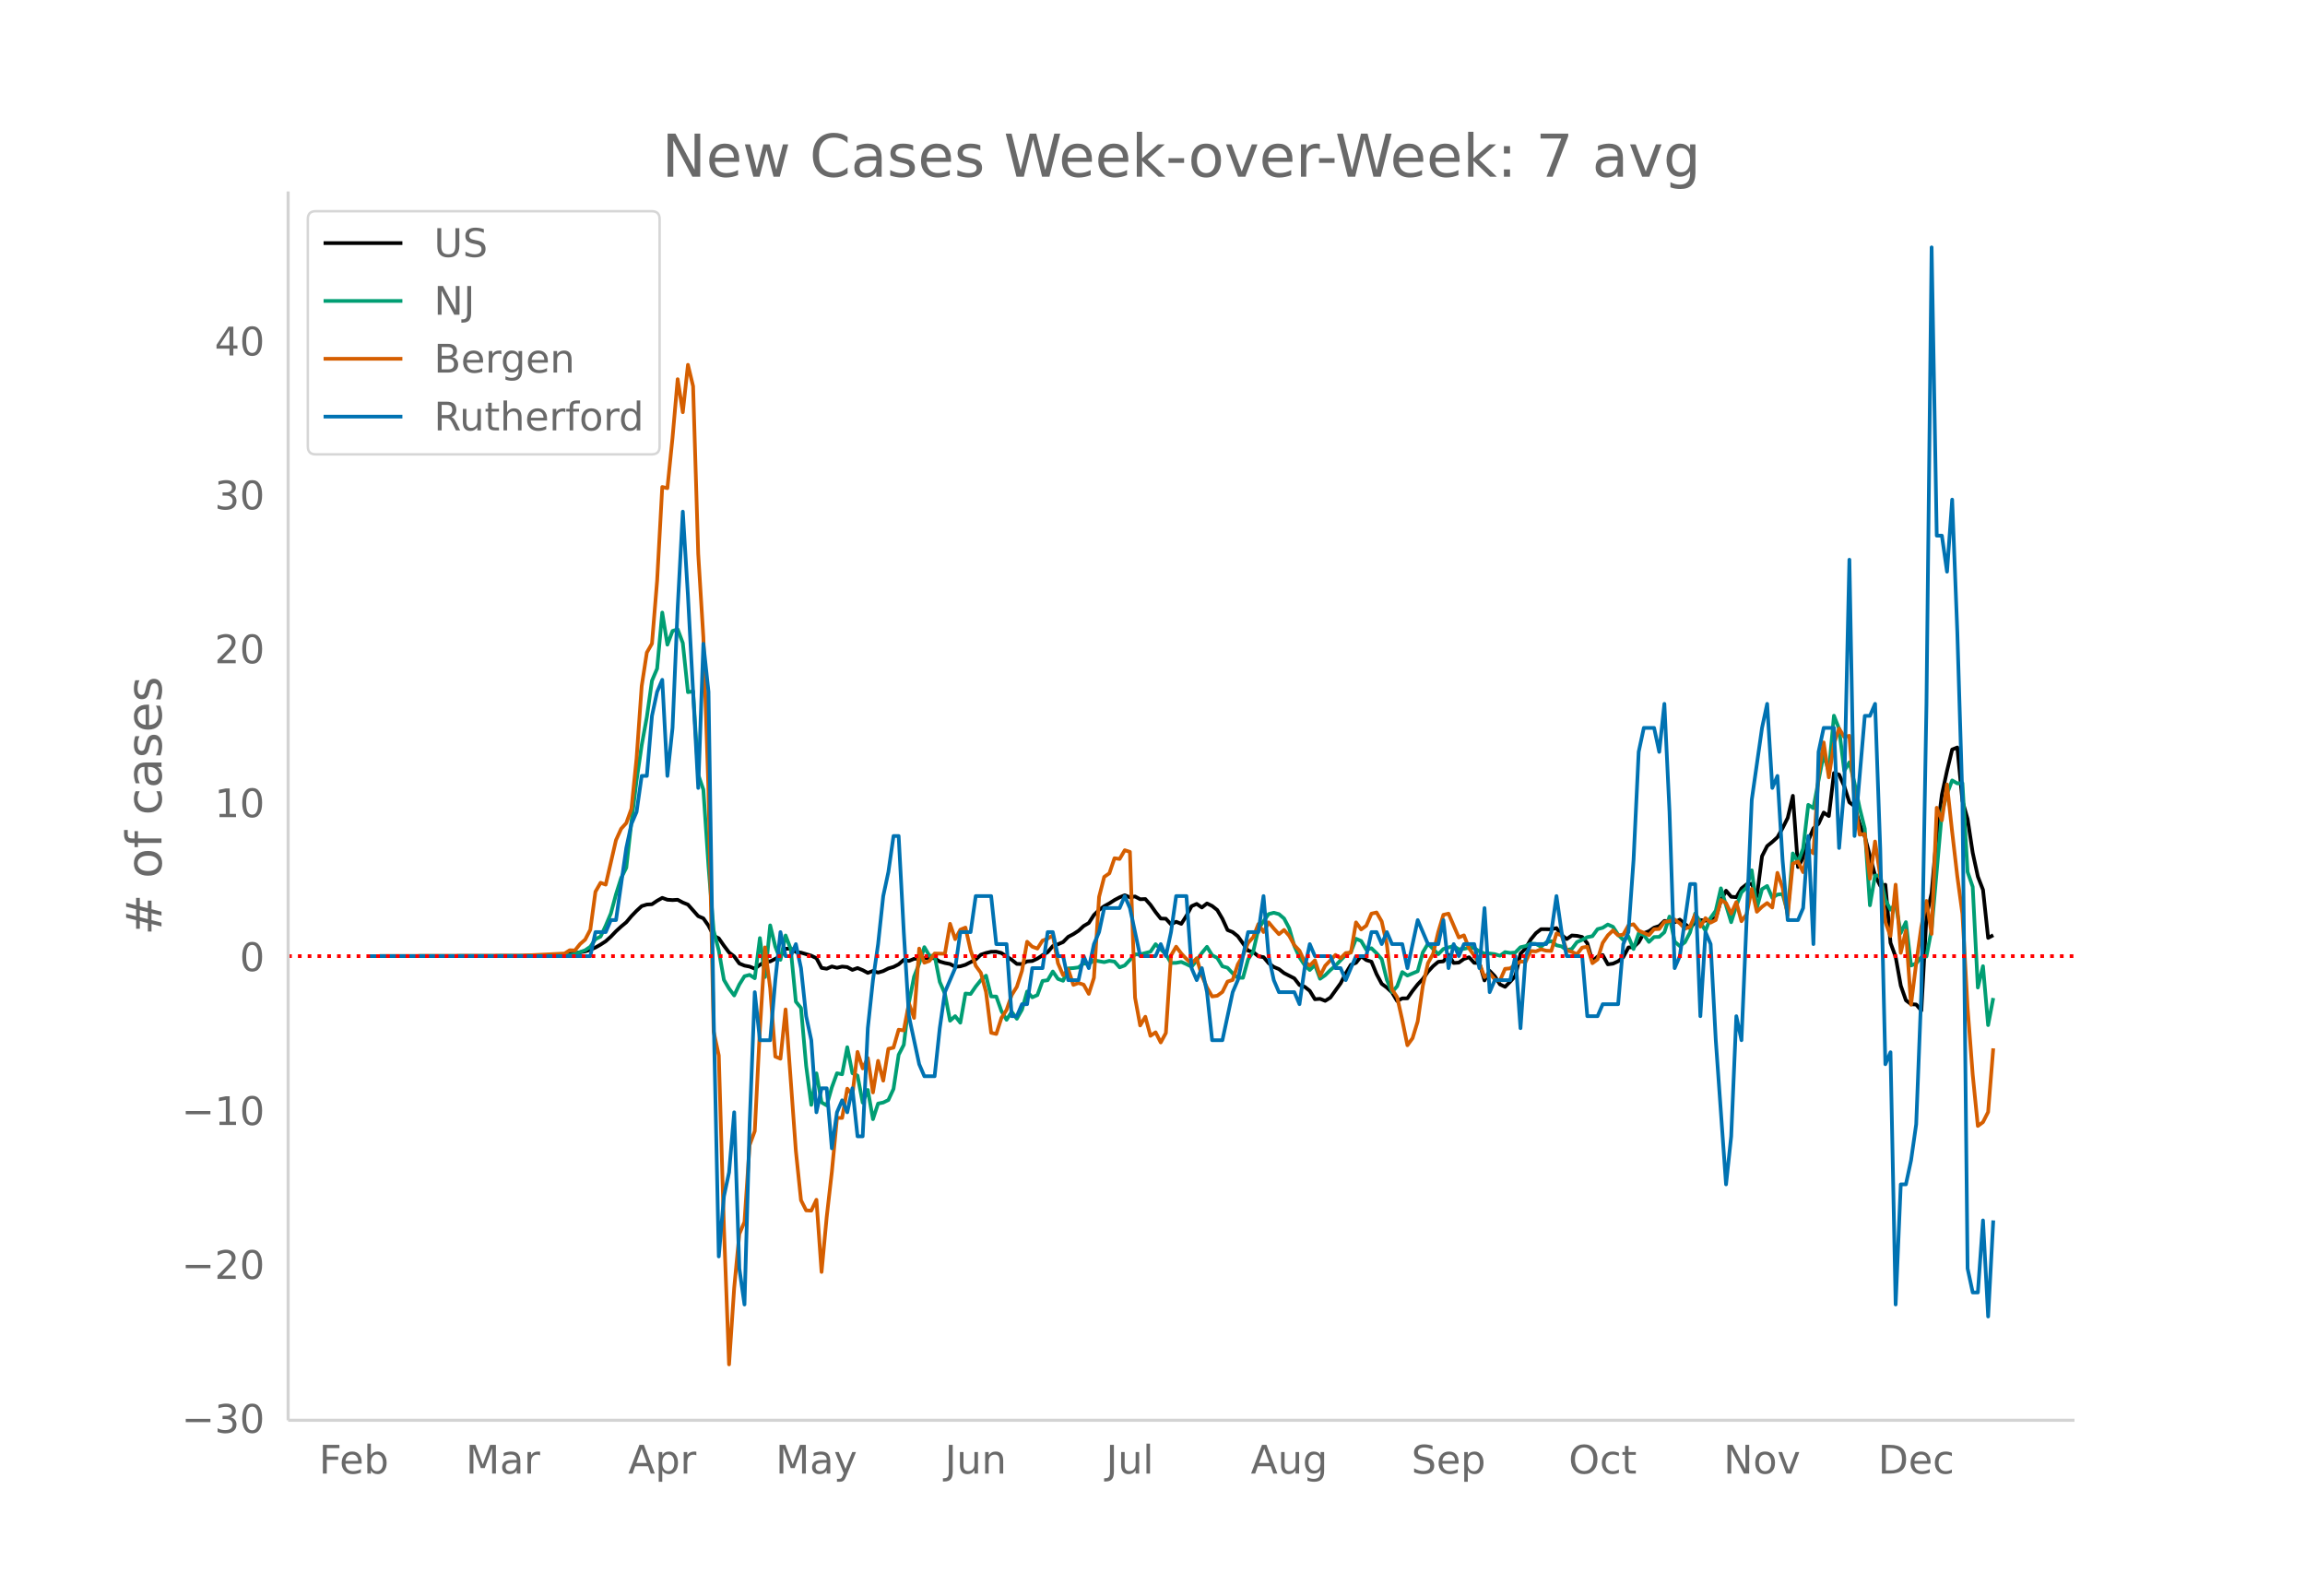 <svg height="864" viewBox="0 0 936 648" width="1248" xmlns="http://www.w3.org/2000/svg" xmlns:xlink="http://www.w3.org/1999/xlink"><defs><style>*{stroke-linecap:butt;stroke-linejoin:round}</style></defs><g id="figure_1"><path d="M0 648h936V0H0z" fill="#fff" id="patch_1"/><g id="axes_1"><path d="M117 576.72h725.4V77.76H117z" fill="none" id="patch_2"/><path clip-path="url(#p1f03693aea)" d="M149.973 388.249l62.606-.1 12.521-.307 6.261-.534 2.087-.234 4.174-.746 2.087-.68 2.087-.888 2.086-1.195 2.087-1.349 2.087-1.88 2.087-2.182 2.087-1.92 2.087-1.73 2.087-2.488 2.087-2.155 2.086-1.915 2.087-.642 2.087-.12 2.087-1.416 2.087-1.17 2.087.75 2.087.143 2.087-.124 2.086 1.118 2.087.835 4.174 4.7 2.087.888 2.087 2.975 2.087 4.102 2.087 1.04 2.087 2.988 2.086 2.758 2.087 1.595 2.087 2.873 2.087.86 2.087.405 2.087.84 2.087-1.56 2.087-1.294 2.086-.092 4.174-2.096 2.087-3.02 2.087-.137 2.087 1.42 2.087.265 4.174 1.246 2.086 1.024 2.087 3.929 2.087.352 2.087-.929 2.087.55 2.087-.497 2.087.203 2.087 1.134 2.086-.751 2.087.852 2.087 1.117 2.087-.791 2.087.661 2.087-.606 2.087-1.063 2.087-.615 2.087-1.064 2.086-1.836 2.087.47 2.087-.857 6.26-.382 2.088.151 2.087 1.322 2.086.606 2.087.402 2.087 1.119 2.087-.18 2.087-.624 4.174-2.168 2.087-1.926 2.087-.706 2.086-.491 2.087-.017 2.087.53 4.174 2.74 2.087 1.681 2.087.047 2.087-1.078 2.086-.15 2.087-.97 2.087-1.385 2.087-1.24 2.087-2.48 2.087-.71 2.087-.906 2.087-2.13 2.086-1.094 2.087-1.36 2.087-1.932 2.087-1.224 2.087-3.244 2.087-2.06 2.087-1.512 2.087-1.151 2.087-1.352 2.086-1.106 2.087-.851 2.087.846 2.087-.336 2.087 1.119 2.087-.087 2.087 2.353 2.087 2.956 2.086 2.62 2.087.07 2.087 2.28 2.087-1.042 2.087.837 2.087-3.257 2.087-3.913 2.087-.924 2.087 1.461 2.086-1.643 2.087 1.018 2.087 1.655 2.087 3.553 2.087 4.564 2.087.853 2.087 1.664 4.173 5.842 2.087.583 2.087 1.723 2.087.342 2.087 2.452 2.087 1.537 2.087.87 2.087 1.621 4.173 2.144 2.087 2.711 2.087.688 2.087 1.652 2.087 3.423 2.087-.172 2.087.825 2.087-1.306 4.173-5.793 2.087-4.055 2.087-3.488 2.087-.803 2.087-2.69 2.087 1.574 2.087.657 2.086 5.046 2.087 3.929 2.087 1.555 2.087 1.946 2.087 3.487 2.087-1.065 2.087-.024 2.087-3.002 2.087-2.654 2.086-2.2 2.087-2.945 2.087-2.266 2.087-1.746 2.087-.197 2.087-2.648 2.087 3.306 2.087-.14 2.086-1.486 2.087-.692 2.087 2.265 2.087.041 2.087 7.105 2.087-3.908L607 396.4l2.087 3.324 2.087.995 2.086-2.11 2.087-2.33 2.087-9.003 2.087-2.171 2.087-3.62 2.087-2.555 2.087-1.61 4.173.021 2.087-.468 2.087 2.837 2.087 1.614 2.087-1.46 2.087.146 2.087.466 2.087 2.54 2.087 7.356 2.086-1.963 2.087-.6 2.087 3.773 2.087-.28 2.087-.958 2.087-1.678 2.087-3.935 2.087-.14 2.086-1.999 2.087-3.664 2.087-.805 2.087-1.438 2.087-.679 2.087-2.053 2.087.162 2.087.387 2.087-1.071 4.173 3.49 2.087-2.604 2.087-.722 2.087.247 2.087-.392 2.087-.708 2.087-7.082 2.086-3.973 2.087 2.458 2.087.17 2.087-3.556 2.087-1.66 2.087-.23 2.087 5.079 2.087-16.277 2.086-4.117 2.087-1.697 2.087-1.89 2.087-3.7 2.087-4.165 2.087-8.953 2.087 28.918 2.087-3.766 2.087-6.895 2.086-5.056 2.087-1.847 2.087-4.553 2.087 1.414 2.087-17.46 2.087.646 2.087 4.702 2.087 6.55 2.086 1.53 2.087 7.24 2.087 5.16 4.174 15.759 2.087 4.179 2.087-.41 2.087 23.595 2.087 5.69 2.086 11.693 2.087 5.95 2.087 1.574 2.087.139 2.087 2.46 2.087-38.4 2.087-9.33 2.087-23.783 2.086-16.142 2.087-9.729 2.087-8.628 2.087-.834 2.087 21.704 2.087 7.317 2.087 13.785 2.087 9.629 2.087 5.38 2.086 19.504 2.087-1.091h0" fill="none" stroke="#000" stroke-linecap="round" stroke-width="1.5" id="line2d_1"/><path clip-path="url(#p1f03693aea)" d="M149.973 388.249l70.954-.11 6.26-.172 2.087-.2 2.087.06 2.087-.443 4.174-1.518 2.087-1.427 2.087-3.056 2.086-1.086 2.087-4.423 2.087-4.955 2.087-7.79 2.087-6.605 2.087-4.182 2.087-18.597 2.087-16.817 2.086-14.324 2.087-11.42 2.087-14.777 2.087-4.895 2.087-22.768 2.087 13.047 2.087-5.579 2.087-.683 2.086 5.589 2.087 19.954 2.087-.372 2.087 33.876 2.087 6.091 2.087 31.162 2.087 26.096 2.087 8.052 2.087 11.922 2.086 3.538 2.087 2.785 2.087-4.443 2.087-3.348 2.087-.563 2.087 1.368 2.087-16.305 2.087 15.812 2.086-20.98 2.087 8.646 2.087 5.348 2.087-9.892 2.087 5.509 2.087 21.371 2.087 2.553 2.087 23.543 2.087 15.812 2.086-12.807 2.087 11.802 2.087 1.226 2.087-7.338 2.087-5.72 2.087.412 2.087-10.987 2.087 10.555 2.086.965 2.087 10.977 2.087-5.157 2.087 11.882 2.087-6.343 2.087-.422 2.087-1.015 2.087-4.514 2.087-13.852 2.086-4.061 2.087-17.109 2.087-10.545 2.087-5.327 2.087-6.675 2.087 3.538 2.087-.07 2.087 10.645 2.086 4.805 2.087 10.967 2.087-1.86 2.087 2.654 2.087-11.841 2.087.18 2.087-3.035 2.087-2.583 2.087-1.82 2.086 8.434 2.087.05 2.087 5.89 2.087 3.55 2.087-3.268 2.087 2.845 2.087-3.7 2.087-7.368 2.086 2.363 2.087-.915 2.087-5.74 2.087-.291 2.087-3.539 2.087 3.016 2.087.744 2.087-5.016 2.086-.13 2.087-.272 2.087-1.629 2.087.282 2.087-1.548 4.174.764 2.087-.543 2.087.311 2.086 2.353 2.087-.805 4.174-4.483 2.087.01 4.174-1.106 2.087-3.035 4.173 4.09 2.087 3.53 2.087-.041 2.087-.382 2.087.905 2.087 1.045 2.087-2.553 2.087-3.036 2.086-2.503 2.087 3.418 2.087 1.086 2.087 3.417 2.087.593 2.087 2.272 2.087 1.77 2.087.03 2.086-7.5 2.087-3.196 2.087-9.107 2.087-3.147 2.087-2.915 2.087-.563 2.087.573 2.087 1.77 2.087 3.96 2.086 7.238 2.087 4.563 2.087 3.187 2.087 1.97 2.087-2.09 2.087 5.649 2.087-1.438 2.087-2.08 2.086-1.8 4.174-4.373 2.087-1.126 2.087-5.428 2.087.895 2.087 3.558 2.087-.603 2.086 2.02 2.087 2.413 2.087 8.424 2.087 4.926 2.087-2.322 2.087-5.79 2.087 1.417 4.174-1.75 2.086-7.67 2.087-3.497 4.174 4.252 2.087-2.121 4.174-1.217 2.087 1.368 2.086-.232 2.087-.462 2.087.13 2.087 1.418 2.087.814 2.087.02 2.087.252 2.087.663 2.087-1.488 2.086.342 2.087-.19 2.087-2.132 2.087-.472 2.087-.996 2.087.121 2.087 1.126 2.087-1.709 2.086-.563 2.087 1.699 2.087.452 2.087 1.508 2.087-.482 2.087-2.785 2.087-.895 2.087-1.095 2.087-.402 2.086-2.855 2.087-.553 2.087-1.317 2.087.925 2.087 3.186 2.087 2.162 2.087-1.438 2.087 5.107 2.086-6.373 2.087.673 2.087 2.815 2.087-1.98 2.087-.06 2.087-1.87 2.087-6.374 2.087 10.163 2.087 1.81 2.086-1.538 2.087-4.011 2.087-7.69 4.174 7.006 2.087-5.207 2.087-2.915 2.087-9.097 4.173 13.761 2.087-6.624 2.087-5.469 2.087-1.98 2.087-6.996 2.087 15.29 2.087-7.64 2.086-1.287 2.087 4.805 2.087-1.307 2.087-.241 2.087 7.499 2.087-23.975 2.087 3.458 2.087-5.408 2.087-17.773 2.086 1.337 2.087-11.228 2.087-10.565 2.087 6.916 2.087-22.668 2.087 5.318 2.087 17.089 2.087-3.468 2.086 8.423 2.087 10.123 2.087 8.394 2.087 31.111 2.087-12.072h2.087l2.087 9.84 2.087 4.022 2.087-2.413 2.086 11.892 2.087-4.433 2.087 17.622 2.087-.825 2.087-2.563 2.087-.291 2.087-11.048 4.173-47.336 2.087-7.68 2.087-5.418 2.087 1.196 2.087-.07 2.087 35.997 2.087 6.092 2.087 40.882 2.087-8.665 2.086 23.924 2.087-11.007h0" fill="none" stroke="#009e73" stroke-linecap="round" stroke-width="1.5" id="line2d_2"/><path clip-path="url(#p1f03693aea)" d="M149.973 388.249l60.52-.096 18.781-.958 2.087-1.34 2.087.095 2.087-2.586 2.087-1.82 2.087-4.022 2.087-15.42 2.086-3.64 2.087.766 4.174-18.102 2.087-4.597 2.087-2.299 2.087-5.842 2.087-20.4 2.086-29.405 2.087-13.6 2.087-3.64 2.087-25.476 2.087-38.12 2.087.479 2.087-20.497 2.087-23.752 2.086 13.408 2.087-19.25 2.087 8.715 2.087 68.098 2.087 33.905 2.087 62.256 2.087 97.789 2.087 9.673 2.087 69.822 2.086 55.647 2.087-31.128 2.087-21.837 2.087-4.885 2.087-31.223 2.087-5.651 2.087-41.28 2.087-33.33 2.086 16.569 2.087 27.775 2.087.862 2.087-20.017 4.174 57.466 2.087 20.018 2.087 4.118 2.087.096 2.086-4.406 2.087 29.308 2.087-22.316 2.087-18.294 2.087-21.933h2.087l2.087-11.876 2.087 2.49 2.086-17.431 2.087 6.704 2.087-4.214 2.087 13.983 2.087-12.834 2.087 8.045 2.087-12.93 2.087-.478 2.087-7.28 2.086.288 2.087-11.015 2.087 5.939 2.087-28.16 2.087 5.748 2.087-.767 2.087-2.969 4.173.096 2.087-12.164 2.087 6.226 2.087-3.831 2.087-.862 2.087 9.194 2.087 6.322 2.087 2.873 2.087 7.758 2.086 16.57 2.087.478 2.087-6.512 2.087-3.257 2.087-6.034 2.087-3.352 2.087-6.513 2.087-11.78 2.086 2.01 2.087.767 2.087-3.257 2.087-.766 2.087-1.34 2.087 11.301 2.087 4.885 2.087-2.395 2.086 6.322 2.087-.767 2.087.67 2.087 3.736 2.087-6.513 2.087-32.851 2.087-8.141 2.087-1.437 2.087-6.13 2.086.287 2.087-3.543 2.087.67 2.087 59.19 2.087 11.302 2.087-3.543 2.087 7.758 2.087-1.437 2.086 4.118 2.087-3.83 2.087-31.512 2.087-3.543 2.087 2.777 2.087 2.203 2.087 1.82 2.087-2.107 2.087 7.087 2.086 4.79 2.087 3.639 2.087-.288 2.087-1.532 2.087-4.214 2.087-.67 2.087-6.322 2.087-3.64 2.086-5.076 2.087-2.298 2.087-5.364 2.087 3.256 2.087-3.926 2.087 2.49 2.087 2.298 2.087-1.723 2.087 2.394 2.086 3.831 2.087 2.203 2.087 4.501 2.087 1.533 2.087-2.107 2.087 6.321 2.087-4.118 4.173-4.406 2.087 1.34 2.087-2.106 2.087-.192 2.087-12.26 2.087 2.874 2.087-1.532 2.087-4.885 2.086-.479 2.087 3.64 2.087 9.386 2.087 18.197 2.087 3.161 2.087 9.29 2.087 10.249 2.087-2.874 2.087-6.8 2.086-14.462 2.087-9.195 2.087-3.831 2.087-8.812 2.087-6.991 2.087-.48 4.174 9.674 2.086-.862 2.087 5.268 4.174 6.034 2.087 5.651 2.087-1.532 2.087 2.49 2.087.479 2.087-4.79 2.086-.19 2.087-1.533 2.087-1.245 2.087.095 2.087-4.405 2.087.191 2.087-.862 2.087.575 2.086.096 2.087-7.088 2.087.766 2.087 6.13 2.087.575 2.087.958 2.087-2.682 2.087-.383 2.087 6.704 2.086-1.532 2.087-6.705 2.087-3.065 2.087-2.01 2.087 2.01 2.087-.287 2.087-3.735 2.087-.48 2.086 2.587 4.174 1.82 2.087-2.395 2.087-.096 2.087-2.873 2.087-.287 2.087-.67 2.087 1.532 2.086 2.203 2.087-.862 2.087-4.885 2.087 4.885 2.087-3.448 2.087 1.82 2.087-1.054 2.087-8.141 2.086 1.245 2.087 4.31 2.087-4.693 2.087 7.758 2.087-2.778 2.087-10.344 2.087 9.29 2.087-2.01 2.086-1.533 2.087 1.82 2.087-14.08 2.087 6.034 2.087 11.206 2.087-20.975 2.087-.862 2.087 4.31 2.087-9.386 2.086 1.724 2.087-32.086 2.087-12.93 2.087 14.175 2.087-13.6 2.087-6.226 2.087 3.448 2.087-.479 2.086 25.765 2.087 14.366 2.087-.287 2.087 18.198 2.087-15.133 2.087 13.888 2.087 18.772 2.087 5.747 2.087-20.88 2.086 27.68 2.087-9.003 2.087 30.074 2.087-16.761 2.087-14.846 2.087-10.535 2.087 13.409 2.087-51.241 2.086 5.076 2.087-14.558 2.087 19.251 2.087 18.006 2.087 15.325 2.087 37.928 2.087 27.296 2.087 20.88 2.087-1.533 2.086-4.118 2.087-25.86h0" fill="none" stroke="#d55e00" stroke-linecap="round" stroke-width="1.5" id="line2d_3"/><path clip-path="url(#p1f03693aea)" d="M149.973 388.249h89.736l2.087-9.756h4.173l2.087-4.879h2.087l4.174-29.268 2.087-9.756 2.087-4.879 2.086-14.634h2.087l2.087-24.39 2.087-9.757 2.087-4.878 2.087 39.025 2.087-19.512 2.087-48.782 2.086-39.024 2.087 34.146 4.174 78.05 2.087-58.537 2.087 19.512 2.087 131.71 2.087 97.562 2.087-24.39 2.086-9.757 2.087-24.39 2.087 63.415 2.087 14.634 2.087-73.172 2.087-53.659 2.087 19.513h4.173l2.087-24.39 2.087-19.513 2.087 9.756h2.087l2.087-4.878 2.087 9.756 2.087 19.512 2.087 9.757 2.086 29.268 2.087-9.756h2.087l2.087 24.39 2.087-14.634 2.087-4.878 2.087 4.878 2.087-9.756 2.086 19.513h2.087l2.087-43.903 2.087-19.513 2.087-14.634 2.087-19.513 2.087-9.756 2.087-14.634h2.087l2.086 39.025 2.087 34.146 4.174 19.513 2.087 4.878h4.174l2.087-19.512 2.086-14.635 4.174-9.756 2.087-14.634h4.174l2.087-14.635h6.26l2.087 19.513h4.174l2.087 29.268h2.087l2.087-4.878h2.087l2.086-14.634h4.174l2.087-14.634h2.087l2.087 9.756h2.087l2.087 9.756h4.173l2.087-9.756 2.087 4.878 2.087-9.756 2.087-4.878 2.087-9.757h6.26l2.087-4.878 2.087 4.878 4.174 19.513h6.26l2.087-4.878 2.087 4.878 2.087-9.756 2.087-14.635h4.174l2.087 29.269 2.087 4.878 2.087-4.878 2.086 9.756 2.087 19.513h4.174l4.174-19.513 2.087-4.878 4.173-19.512h4.174l2.087-14.635 2.087 24.39 2.087 9.757 2.087 4.878h6.26l2.087 4.878 2.087-14.634 2.087-9.756 2.087 4.878h6.26l2.087 4.878h2.087l2.087 4.878 4.174-9.756h4.174l2.087-9.756H559l2.087 4.878 2.087-4.878 2.087 4.878h4.174l2.087 9.756 4.174-19.513 4.173 9.757h4.174l2.087-9.757 2.087 19.513 2.087-9.756 2.087 4.878 2.086-4.878h4.174l2.087 9.756 2.087-24.39 2.087 34.146 2.087-4.878h6.26l2.087-9.756 2.087 29.269 2.087-29.27 2.087-4.877h6.26l2.087-4.878 2.087-14.635 2.087 14.635 2.087 9.756h6.26l2.088 24.39h4.173l2.087-4.878h6.26l2.088-24.39 2.087-4.878 2.087-29.27 2.086-43.902 2.087-9.756h4.174l2.087 9.756 2.087-19.513 2.087 43.903 2.087 63.416 2.087-4.878 4.173-29.269h2.087l2.087 53.66 2.087-34.147 2.087 4.878 2.087 39.025 4.173 58.537 2.087-19.512 2.087-48.782 2.087 9.757 4.174-97.563 4.174-29.268 2.086-9.757 2.087 34.147 2.087-4.878 2.087 34.147 2.087 24.39h4.174l2.087-4.878 2.087-29.268 2.086 43.903 2.087-78.05 2.087-9.756h4.174l2.087 48.78 2.087-24.39 2.087-92.684 2.086 112.197 4.174-48.781h2.087l2.087-4.879 2.087 58.538 2.087 87.806 2.087-4.878 2.087 102.44 2.086-48.781h2.087l2.087-9.756 2.087-14.635 2.087-53.659 2.087-117.075 2.087-185.368 2.087 117.075h2.086l2.087 14.634 2.087-29.269 2.087 53.66 2.087 68.293 2.087 190.247 2.087 9.756h2.087l2.087-29.269 2.086 39.025 2.087-39.025h0" fill="none" stroke="#0072b2" stroke-linecap="round" stroke-width="1.5" id="line2d_4"/><path clip-path="url(#p1f03693aea)" d="M117 388.249h725.4" fill="none" stroke="red" stroke-dasharray="1.5,2.475" stroke-width="1.5" id="line2d_5"/><path d="M117 576.72V77.76" fill="none" stroke="#d3d3d3" stroke-linecap="square" stroke-width="1.25" id="patch_3"/><path d="M117 576.72h725.4" fill="none" stroke="#d3d3d3" stroke-linecap="square" stroke-width="1.25" id="patch_4"/><g id="matplotlib.axis_1"><g id="xtick_1"><g transform="matrix(.16 0 0 -.16 129.55 598.378)" fill="#696969" id="text_1"><defs><path d="M9.813 72.906h41.89v-8.312H19.672V43.109h28.906v-8.297H19.672V0h-9.86z" id="DejaVuSans-70"/><path d="M56.203 29.594v-4.39H14.891q.593-9.282 5.593-14.142 5-4.859 13.938-4.859 5.172 0 10.031 1.266 4.86 1.265 9.656 3.812v-8.5Q49.266.734 44.187-.344 39.11-1.422 33.892-1.422q-13.094 0-20.735 7.61-7.64 7.625-7.64 20.625 0 13.421 7.25 21.296Q20.016 56 32.328 56q11.031 0 17.453-7.11 6.422-7.093 6.422-19.296zm-8.984 2.64q-.094 7.36-4.125 11.75-4.032 4.407-10.672 4.407-7.516 0-12.031-4.25-4.516-4.25-5.203-11.97z" id="DejaVuSans-101"/><path d="M48.688 27.297q0 9.906-4.079 15.547-4.078 5.64-11.203 5.64-7.14 0-11.218-5.64-4.079-5.64-4.079-15.547 0-9.906 4.078-15.547 4.079-5.64 11.22-5.64 7.124 0 11.202 5.64t4.078 15.547zM18.108 46.39q2.844 4.875 7.157 7.234Q29.594 56 35.594 56q9.968 0 16.187-7.906 6.235-7.907 6.235-20.797T51.78 6.484q-6.218-7.906-16.187-7.906-6 0-10.328 2.375-4.313 2.375-7.157 7.25V0H9.08v75.984h9.03z" id="DejaVuSans-98"/></defs><use xlink:href="#DejaVuSans-70"/><use x="52.02" xlink:href="#DejaVuSans-101"/><use x="113.543" xlink:href="#DejaVuSans-98"/></g></g><g id="xtick_2"><g transform="matrix(.16 0 0 -.16 189.138 598.378)" fill="#696969" id="text_2"><defs><path d="M9.813 72.906h14.703l18.593-49.61 18.703 49.61h14.704V0H66.89v64.016l-18.797-50h-9.907l-18.796 50V0H9.813z" id="DejaVuSans-77"/><path d="M34.281 27.484q-10.89 0-15.093-2.484-4.204-2.484-4.204-8.5 0-4.781 3.157-7.594 3.156-2.797 8.562-2.797 7.485 0 12 5.297 4.516 5.297 4.516 14.078v2zm17.922 3.72V0H43.22v8.297Q40.14 3.328 35.547.953q-4.594-2.375-11.234-2.375-8.391 0-13.36 4.719Q6 8.016 6 15.922q0 9.219 6.172 13.906 6.187 4.688 18.437 4.688h12.61v.89q0 6.203-4.078 9.594-4.078 3.39-11.453 3.39-4.688 0-9.141-1.124-4.438-1.125-8.531-3.375v8.312q4.921 1.906 9.562 2.844 4.64.953 9.031.953 11.875 0 17.735-6.156 5.86-6.14 5.86-18.64z" id="DejaVuSans-97"/><path d="M41.11 46.297q-1.516.875-3.297 1.281Q36.03 48 33.89 48q-7.625 0-11.703-4.953-4.079-4.953-4.079-14.234V0H9.08v54.688h9.03v-8.5q2.844 4.984 7.375 7.39Q30.031 56 36.531 56q.922 0 2.047-.125 1.125-.11 2.484-.36z" id="DejaVuSans-114"/></defs><use xlink:href="#DejaVuSans-77"/><use x="86.279" xlink:href="#DejaVuSans-97"/><use x="147.559" xlink:href="#DejaVuSans-114"/></g></g><g id="xtick_3"><g transform="matrix(.16 0 0 -.16 255.085 598.378)" fill="#696969" id="text_3"><defs><path d="M34.188 63.188L20.797 26.906h26.812zm-5.579 9.718h11.188L67.578 0h-10.25l-6.64 18.703h-32.86L11.188 0H.78z" id="DejaVuSans-65"/><path d="M18.11 8.203v-29H9.077v75.484h9.031v-8.296q2.844 4.875 7.157 7.234Q29.594 56 35.594 56q9.968 0 16.187-7.906 6.235-7.907 6.235-20.797T51.78 6.484q-6.218-7.906-16.187-7.906-6 0-10.328 2.375-4.313 2.375-7.157 7.25zm30.578 19.094q0 9.906-4.079 15.547-4.078 5.64-11.203 5.64-7.14 0-11.218-5.64-4.079-5.64-4.079-15.547 0-9.906 4.078-15.547 4.079-5.64 11.22-5.64 7.124 0 11.202 5.64t4.078 15.547z" id="DejaVuSans-112"/></defs><use xlink:href="#DejaVuSans-65"/><use x="68.408" xlink:href="#DejaVuSans-112"/><use x="131.885" xlink:href="#DejaVuSans-114"/></g></g><g id="xtick_4"><g transform="matrix(.16 0 0 -.16 314.991 598.378)" fill="#696969" id="text_4"><defs><path d="M32.172-5.078q-3.797-9.766-7.422-12.735-3.61-2.984-9.656-2.984H7.906v7.516h5.282q3.703 0 5.75 1.765Q21-9.766 23.483-3.219l1.61 4.094-22.11 53.813H12.5l17.094-42.766 17.093 42.766h9.516z" id="DejaVuSans-121"/></defs><use xlink:href="#DejaVuSans-77"/><use x="86.279" xlink:href="#DejaVuSans-97"/><use x="147.559" xlink:href="#DejaVuSans-121"/></g></g><g id="xtick_5"><g transform="matrix(.16 0 0 -.16 383.725 598.378)" fill="#696969" id="text_5"><defs><path d="M9.813 72.906h9.859V5.078q0-13.187-5-19.14-5-5.954-16.094-5.954h-3.75v8.297h3.078q6.531 0 9.219 3.672Q9.813-4.39 9.813 5.078z" id="DejaVuSans-74"/><path d="M8.5 21.578v33.11h8.984V21.922q0-7.766 3.016-11.656 3.031-3.875 9.094-3.875 7.265 0 11.484 4.64 4.234 4.64 4.234 12.656v31h8.985V0h-8.984v8.406Q42.047 3.422 37.718 1q-4.313-2.422-10.032-2.422-9.421 0-14.312 5.86Q8.5 10.296 8.5 21.578zM31.11 56z" id="DejaVuSans-117"/><path d="M54.89 33.016V0h-8.984v32.719q0 7.765-3.031 11.61-3.031 3.858-9.078 3.858-7.281 0-11.484-4.64-4.204-4.625-4.204-12.64V0H9.08v54.688h9.03v-8.5q3.235 4.937 7.594 7.374Q30.078 56 35.797 56q9.422 0 14.25-5.828 4.844-5.828 4.844-17.156z" id="DejaVuSans-110"/></defs><use xlink:href="#DejaVuSans-74"/><use x="29.492" xlink:href="#DejaVuSans-117"/><use x="92.871" xlink:href="#DejaVuSans-110"/></g></g><g id="xtick_6"><g transform="matrix(.16 0 0 -.16 449.179 598.378)" fill="#696969" id="text_6"><defs><path d="M9.422 75.984h8.984V0H9.422z" id="DejaVuSans-108"/></defs><use xlink:href="#DejaVuSans-74"/><use x="29.492" xlink:href="#DejaVuSans-117"/><use x="92.871" xlink:href="#DejaVuSans-108"/></g></g><g id="xtick_7"><g transform="matrix(.16 0 0 -.16 507.903 598.378)" fill="#696969" id="text_7"><defs><path d="M45.406 27.984q0 9.766-4.031 15.125-4.016 5.375-11.297 5.375-7.219 0-11.25-5.375-4.031-5.359-4.031-15.125 0-9.718 4.031-15.093t11.25-5.375q7.281 0 11.297 5.375 4.031 5.375 4.031 15.093zm8.985-21.203q0-13.953-6.203-20.765Q42-20.797 29.203-20.797q-4.734 0-8.937.703-4.203.703-8.157 2.172v8.735q3.954-2.141 7.813-3.157 3.86-1.031 7.86-1.031 8.843 0 13.234 4.61 4.39 4.609 4.39 13.937v4.453q-2.781-4.844-7.125-7.234Q33.938 0 27.875 0 17.828 0 11.672 7.656q-6.156 7.672-6.156 20.328 0 12.688 6.156 20.344Q17.828 56 27.875 56q6.063 0 10.406-2.39 4.344-2.391 7.125-7.22v8.297h8.985z" id="DejaVuSans-103"/></defs><use xlink:href="#DejaVuSans-65"/><use x="68.408" xlink:href="#DejaVuSans-117"/><use x="131.787" xlink:href="#DejaVuSans-103"/></g></g><g id="xtick_8"><g transform="matrix(.16 0 0 -.16 573.138 598.378)" fill="#696969" id="text_8"><defs><path d="M53.516 70.516V60.89q-5.61 2.687-10.594 4-4.984 1.328-9.625 1.328-8.047 0-12.422-3.125t-4.375-8.89q0-4.845 2.906-7.313 2.907-2.453 11.016-3.97l5.953-1.218q11.031-2.11 16.281-7.406 5.25-5.297 5.25-14.172 0-10.61-7.11-16.078-7.093-5.469-20.812-5.469-5.172 0-11.015 1.172Q13.14.922 6.89 3.219v10.156q6-3.36 11.765-5.078 5.766-1.703 11.328-1.703 8.438 0 13.032 3.312 4.593 3.328 4.593 9.485 0 5.359-3.297 8.39-3.296 3.032-10.812 4.547L27.484 33.5q-11.03 2.188-15.968 6.875-4.922 4.688-4.922 13.047 0 9.672 6.812 15.234 6.813 5.563 18.766 5.563 5.14 0 10.453-.938 5.328-.922 10.89-2.765z" id="DejaVuSans-83"/></defs><use xlink:href="#DejaVuSans-83"/><use x="63.477" xlink:href="#DejaVuSans-101"/><use x="125" xlink:href="#DejaVuSans-112"/></g></g><g id="xtick_9"><g transform="matrix(.16 0 0 -.16 636.992 598.378)" fill="#696969" id="text_9"><defs><path d="M39.406 66.219q-10.75 0-17.078-8.016-6.312-8-6.312-21.828 0-13.766 6.312-21.781 6.328-8 17.078-8 10.735 0 17.016 8 6.281 8.015 6.281 21.781 0 13.828-6.281 21.828-6.281 8.016-17.016 8.016zm0 8q15.328 0 24.5-10.281 9.188-10.282 9.188-27.563 0-17.234-9.188-27.516-9.172-10.28-24.5-10.28-15.375 0-24.593 10.25-9.204 10.265-9.204 27.546t9.204 27.563q9.218 10.28 24.593 10.28z" id="DejaVuSans-79"/><path d="M48.781 52.594v-8.407q-3.812 2.11-7.64 3.157-3.828 1.047-7.735 1.047-8.75 0-13.593-5.547-4.829-5.532-4.829-15.547 0-10.016 4.829-15.563 4.843-5.53 13.593-5.53 3.907 0 7.735 1.046 3.828 1.047 7.64 3.156V2.094Q45.016.344 40.984-.531q-4.015-.89-8.562-.89-12.36 0-19.64 7.765-7.266 7.765-7.266 20.953 0 13.375 7.343 21.031Q20.22 56 33.016 56q4.14 0 8.093-.86 3.953-.843 7.672-2.546z" id="DejaVuSans-99"/><path d="M18.313 70.219V54.688h18.5v-6.985h-18.5V18.016q0-6.688 1.828-8.594 1.828-1.906 7.453-1.906h9.218V0h-9.218q-10.407 0-14.36 3.875-3.953 3.89-3.953 14.14v29.688H2.687v6.984h6.594V70.22z" id="DejaVuSans-116"/></defs><use xlink:href="#DejaVuSans-79"/><use x="78.711" xlink:href="#DejaVuSans-99"/><use x="133.691" xlink:href="#DejaVuSans-116"/></g></g><g id="xtick_10"><g transform="matrix(.16 0 0 -.16 699.903 598.378)" fill="#696969" id="text_10"><defs><path d="M9.813 72.906h13.28l32.329-60.984v60.984h9.562V0h-13.28L19.39 60.984V0H9.813z" id="DejaVuSans-78"/><path d="M30.61 48.39q-7.22 0-11.422-5.64-4.204-5.64-4.204-15.453 0-9.813 4.172-15.453 4.188-5.64 11.453-5.64 7.188 0 11.375 5.655 4.203 5.672 4.203 15.438 0 9.719-4.203 15.406-4.187 5.688-11.375 5.688zm0 7.61q11.718 0 18.406-7.625 6.703-7.61 6.703-21.078 0-13.422-6.703-21.078-6.688-7.64-18.407-7.64-11.765 0-18.437 7.64-6.656 7.656-6.656 21.078 0 13.469 6.656 21.078Q18.844 56 30.609 56z" id="DejaVuSans-111"/><path d="M2.984 54.688H12.5L29.594 8.797l17.093 45.89h9.516L35.687 0H23.485z" id="DejaVuSans-118"/></defs><use xlink:href="#DejaVuSans-78"/><use x="74.805" xlink:href="#DejaVuSans-111"/><use x="135.986" xlink:href="#DejaVuSans-118"/></g></g><g id="xtick_11"><g transform="matrix(.16 0 0 -.16 762.643 598.378)" fill="#696969" id="text_11"><defs><path d="M19.672 64.797V8.109h11.922q15.093 0 22.093 6.829 7 6.843 7 21.593 0 14.64-7 21.453-7 6.813-22.093 6.813zm-9.86 8.11h20.266q21.188 0 31.094-8.813 9.922-8.813 9.922-27.563 0-18.86-9.969-27.703Q51.172 0 30.078 0H9.813z" id="DejaVuSans-68"/></defs><use xlink:href="#DejaVuSans-68"/><use x="77.002" xlink:href="#DejaVuSans-101"/><use x="138.525" xlink:href="#DejaVuSans-99"/></g></g></g><g id="matplotlib.axis_2"><g id="ytick_1"><g transform="matrix(.16 0 0 -.16 73.733 581.824)" fill="#696969" id="text_12"><defs><path d="M10.594 35.5h62.593v-8.297H10.594z" id="DejaVuSans-8722"/><path d="M40.578 39.313Q47.656 37.797 51.625 33q3.984-4.781 3.984-11.813 0-10.78-7.422-16.703-7.421-5.906-21.093-5.906-4.578 0-9.438.906-4.86.907-10.031 2.72v9.515q4.094-2.39 8.969-3.61 4.89-1.218 10.218-1.218 9.266 0 14.125 3.656 4.86 3.656 4.86 10.64 0 6.454-4.516 10.079-4.515 3.64-12.562 3.64h-8.5v8.11h8.89q7.266 0 11.125 2.906 3.86 2.906 3.86 8.375 0 5.61-3.985 8.61-3.968 3.015-11.39 3.015-4.063 0-8.703-.89-4.641-.876-10.203-2.72v8.782q5.624 1.562 10.53 2.344 4.907.78 9.25.78 11.235 0 17.766-5.109 6.547-5.093 6.547-13.78 0-6.063-3.468-10.235-3.47-4.172-9.86-5.782z" id="DejaVuSans-51"/><path d="M31.781 66.406q-7.61 0-11.453-7.5Q16.5 51.422 16.5 36.375q0-14.984 3.828-22.484 3.844-7.5 11.453-7.5 7.672 0 11.5 7.5 3.844 7.5 3.844 22.484 0 15.047-3.844 22.531-3.828 7.5-11.5 7.5zm0 7.813q12.266 0 18.735-9.703 6.468-9.688 6.468-28.141 0-18.406-6.468-28.11-6.47-9.687-18.735-9.687-12.25 0-18.718 9.688-6.47 9.703-6.47 28.109 0 18.453 6.47 28.14Q19.53 74.22 31.78 74.22z" id="DejaVuSans-48"/></defs><use xlink:href="#DejaVuSans-8722"/><use x="83.789" xlink:href="#DejaVuSans-51"/><use x="147.412" xlink:href="#DejaVuSans-48"/></g></g><g id="ytick_2"><g transform="matrix(.16 0 0 -.16 73.733 519.325)" fill="#696969" id="text_13"><defs><path d="M19.188 8.297h34.421V0H7.33v8.297q5.609 5.812 15.296 15.594 9.703 9.797 12.188 12.64 4.734 5.313 6.609 9 1.89 3.688 1.89 7.25 0 5.813-4.078 9.469-4.078 3.672-10.625 3.672-4.64 0-9.797-1.61-5.14-1.609-11-4.89v9.969Q13.767 71.78 18.938 73q5.188 1.219 9.485 1.219 11.328 0 18.062-5.672 6.735-5.656 6.735-15.125 0-4.5-1.688-8.531-1.672-4.016-6.125-9.485-1.218-1.422-7.765-8.187-6.532-6.766-18.453-18.922z" id="DejaVuSans-50"/></defs><use xlink:href="#DejaVuSans-8722"/><use x="83.789" xlink:href="#DejaVuSans-50"/><use x="147.412" xlink:href="#DejaVuSans-48"/></g></g><g id="ytick_3"><g transform="matrix(.16 0 0 -.16 73.733 456.826)" fill="#696969" id="text_14"><defs><path d="M12.406 8.297h16.11v55.625l-17.532-3.516v8.985l17.438 3.515h9.86V8.296H54.39V0H12.406z" id="DejaVuSans-49"/></defs><use xlink:href="#DejaVuSans-8722"/><use x="83.789" xlink:href="#DejaVuSans-49"/><use x="147.412" xlink:href="#DejaVuSans-48"/></g></g><g id="ytick_4"><use xlink:href="#DejaVuSans-48" transform="matrix(.16 0 0 -.16 97.32 394.328)" fill="#696969" id="text_15"/></g><g id="ytick_5"><g transform="matrix(.16 0 0 -.16 87.14 331.829)" fill="#696969" id="text_16"><use xlink:href="#DejaVuSans-49"/><use x="63.623" xlink:href="#DejaVuSans-48"/></g></g><g id="ytick_6"><g transform="matrix(.16 0 0 -.16 87.14 269.33)" fill="#696969" id="text_17"><use xlink:href="#DejaVuSans-50"/><use x="63.623" xlink:href="#DejaVuSans-48"/></g></g><g id="ytick_7"><g transform="matrix(.16 0 0 -.16 87.14 206.83)" fill="#696969" id="text_18"><use xlink:href="#DejaVuSans-51"/><use x="63.623" xlink:href="#DejaVuSans-48"/></g></g><g id="ytick_8"><g transform="matrix(.16 0 0 -.16 87.14 144.332)" fill="#696969" id="text_19"><defs><path d="M37.797 64.313L12.89 25.39h24.906zm-2.594 8.593H47.61V25.391h10.407v-8.203H47.609V0h-9.812v17.188H4.89v9.515z" id="DejaVuSans-52"/></defs><use xlink:href="#DejaVuSans-52"/><use x="63.623" xlink:href="#DejaVuSans-48"/></g></g><g transform="matrix(0 -.2 -.2 0 65.573 379.813)" fill="#696969" id="text_20"><defs><path d="M51.125 44H36.922l-4.11-16.313h14.313zm-7.328 27.781l-5.078-20.265h14.265L58.11 71.78h7.813L60.89 51.516h15.234V44h-17.14l-4-16.313h15.53V20.22H53.079L48 0h-7.813l5.032 20.219H30.906L25.875 0h-7.86l5.079 20.219H7.719v7.468h17.187L29 44H13.281v7.516h17.625l4.985 20.265z" id="DejaVuSans-35"/><path d="M37.11 75.984V68.5h-8.594q-4.828 0-6.72-1.953-1.874-1.953-1.874-7.031v-4.828h14.797v-6.985H19.922V0H10.89v47.703H2.297v6.984h8.594V58.5q0 9.125 4.25 13.297 4.25 4.187 13.468 4.187z" id="DejaVuSans-102"/><path d="M44.281 53.078v-8.5q-3.797 1.953-7.906 2.922-4.094.984-8.5.984-6.688 0-10.031-2.047-3.344-2.046-3.344-6.156 0-3.125 2.39-4.906 2.391-1.781 9.626-3.39l3.078-.688q9.562-2.047 13.593-5.781 4.032-3.735 4.032-10.422 0-7.625-6.032-12.078-6.03-4.438-16.578-4.438-4.39 0-9.156.86Q10.688.296 5.422 2v9.281q4.984-2.594 9.812-3.89 4.829-1.282 9.579-1.282 6.343 0 9.75 2.172 3.421 2.172 3.421 6.125 0 3.656-2.468 5.61-2.453 1.953-10.813 3.765l-3.125.735q-8.344 1.75-12.062 5.39-3.704 3.64-3.704 9.985 0 7.718 5.47 11.906Q16.75 56 26.811 56q4.97 0 9.36-.734 4.406-.72 8.11-2.188z" id="DejaVuSans-115"/></defs><use xlink:href="#DejaVuSans-35"/><use x="83.789" xlink:href="#DejaVuSans-32"/><use x="115.576" xlink:href="#DejaVuSans-111"/><use x="176.758" xlink:href="#DejaVuSans-102"/><use x="211.963" xlink:href="#DejaVuSans-32"/><use x="243.75" xlink:href="#DejaVuSans-99"/><use x="298.73" xlink:href="#DejaVuSans-97"/><use x="360.01" xlink:href="#DejaVuSans-115"/><use x="412.109" xlink:href="#DejaVuSans-101"/><use x="473.633" xlink:href="#DejaVuSans-115"/></g></g><g transform="matrix(.24 0 0 -.24 268.746 71.76)" fill="#696969" id="text_21"><defs><path d="M4.203 54.688h8.985l11.234-42.672 11.172 42.672h10.593l11.235-42.672 11.187 42.672h8.985L63.28 0H52.688L40.922 44.828 29.109 0H18.5z" id="DejaVuSans-119"/><path d="M64.406 67.281v-10.39q-4.984 4.64-10.625 6.922-5.64 2.296-11.984 2.296-12.5 0-19.14-7.64-6.641-7.64-6.641-22.094 0-14.406 6.64-22.047 6.64-7.64 19.14-7.64 6.345 0 11.985 2.296 5.64 2.297 10.625 6.938V5.609Q59.234 2.094 53.437.33q-5.78-1.75-12.218-1.75-16.563 0-26.094 10.124-9.516 10.14-9.516 27.672 0 17.578 9.516 27.703 9.531 10.14 26.094 10.14 6.531 0 12.312-1.734 5.797-1.734 10.875-5.203z" id="DejaVuSans-67"/><path d="M3.328 72.906h9.953L28.61 11.281l15.282 61.625h11.093l15.328-61.625 15.282 61.625h10.015L77.297 0H64.89L49.516 63.281 33.984 0H21.578z" id="DejaVuSans-87"/><path d="M9.078 75.984h9.031V31.11l26.813 23.578H56.39l-29-25.578L57.625 0H45.906L18.11 26.703V0H9.08z" id="DejaVuSans-107"/><path d="M4.89 31.39h26.313v-8H4.891z" id="DejaVuSans-45"/><path d="M11.719 12.406h10.297V0H11.719zm0 39.297h10.297v-12.39H11.719z" id="DejaVuSans-58"/><path d="M8.203 72.906h46.875v-4.203L28.61 0H18.312L43.22 64.594H8.203z" id="DejaVuSans-55"/></defs><use xlink:href="#DejaVuSans-78"/><use x="74.805" xlink:href="#DejaVuSans-101"/><use x="136.328" xlink:href="#DejaVuSans-119"/><use x="218.115" xlink:href="#DejaVuSans-32"/><use x="249.902" xlink:href="#DejaVuSans-67"/><use x="319.727" xlink:href="#DejaVuSans-97"/><use x="381.006" xlink:href="#DejaVuSans-115"/><use x="433.105" xlink:href="#DejaVuSans-101"/><use x="494.629" xlink:href="#DejaVuSans-115"/><use x="546.729" xlink:href="#DejaVuSans-32"/><use x="578.516" xlink:href="#DejaVuSans-87"/><use x="671.518" xlink:href="#DejaVuSans-101"/><use x="733.041" xlink:href="#DejaVuSans-101"/><use x="794.564" xlink:href="#DejaVuSans-107"/><use x="852.475" xlink:href="#DejaVuSans-45"/><use x="890.434" xlink:href="#DejaVuSans-111"/><use x="951.615" xlink:href="#DejaVuSans-118"/><use x="1010.795" xlink:href="#DejaVuSans-101"/><use x="1072.318" xlink:href="#DejaVuSans-114"/><use x="1107.057" xlink:href="#DejaVuSans-45"/><use x="1139.141" xlink:href="#DejaVuSans-87"/><use x="1232.143" xlink:href="#DejaVuSans-101"/><use x="1293.666" xlink:href="#DejaVuSans-101"/><use x="1355.189" xlink:href="#DejaVuSans-107"/><use x="1413.1" xlink:href="#DejaVuSans-58"/><use x="1446.791" xlink:href="#DejaVuSans-32"/><use x="1478.578" xlink:href="#DejaVuSans-55"/><use x="1542.201" xlink:href="#DejaVuSans-32"/><use x="1573.988" xlink:href="#DejaVuSans-97"/><use x="1635.268" xlink:href="#DejaVuSans-118"/><use x="1694.447" xlink:href="#DejaVuSans-103"/></g><g id="legend_1"><path d="M128.2 184.5h136.45q3.2 0 3.2-3.2V88.96q0-3.2-3.2-3.2H128.2q-3.2 0-3.2 3.2v92.34q0 3.2 3.2 3.2z" fill="none" opacity=".8" stroke="#ccc" id="patch_5"/><path d="M131.4 98.718h32" fill="none" stroke="#000" stroke-linecap="round" stroke-width="1.5" id="line2d_6"/><g transform="matrix(.16 0 0 -.16 176.2 104.317)" fill="#696969" id="text_22"><defs><path d="M8.688 72.906h9.921V28.61q0-11.718 4.235-16.875 4.25-5.14 13.781-5.14 9.469 0 13.719 5.14 4.25 5.157 4.25 16.875v44.297H64.5V27.391q0-14.25-7.063-21.532-7.046-7.28-20.812-7.28-13.828 0-20.89 7.28-7.047 7.282-7.047 21.532z" id="DejaVuSans-85"/></defs><use xlink:href="#DejaVuSans-85"/><use x="73.193" xlink:href="#DejaVuSans-83"/></g><path d="M131.4 122.203h32" fill="none" stroke="#009e73" stroke-linecap="round" stroke-width="1.5" id="line2d_8"/><g transform="matrix(.16 0 0 -.16 176.2 127.802)" fill="#696969" id="text_23"><use xlink:href="#DejaVuSans-78"/><use x="74.805" xlink:href="#DejaVuSans-74"/></g><path d="M131.4 145.688h32" fill="none" stroke="#d55e00" stroke-linecap="round" stroke-width="1.5" id="line2d_10"/><g transform="matrix(.16 0 0 -.16 176.2 151.287)" fill="#696969" id="text_24"><defs><path d="M19.672 34.813V8.108H35.5q7.953 0 11.781 3.297 3.844 3.297 3.844 10.078 0 6.844-3.844 10.078-3.828 3.25-11.781 3.25zm0 29.984V42.828h14.61q7.218 0 10.75 2.703 3.546 2.719 3.546 8.282 0 5.515-3.547 8.25-3.531 2.734-10.75 2.734zm-9.86 8.11h25.204q11.28 0 17.375-4.688Q58.5 63.53 58.5 54.89q0-6.703-3.125-10.657-3.125-3.953-9.188-4.922 7.282-1.562 11.313-6.53 4.031-4.954 4.031-12.376 0-9.765-6.64-15.093Q48.25 0 35.984 0H9.812z" id="DejaVuSans-66"/></defs><use xlink:href="#DejaVuSans-66"/><use x="68.604" xlink:href="#DejaVuSans-101"/><use x="130.127" xlink:href="#DejaVuSans-114"/><use x="169.49" xlink:href="#DejaVuSans-103"/><use x="232.967" xlink:href="#DejaVuSans-101"/><use x="294.49" xlink:href="#DejaVuSans-110"/></g><path d="M131.4 169.173h32" fill="none" stroke="#0072b2" stroke-linecap="round" stroke-width="1.5" id="line2d_12"/><g transform="matrix(.16 0 0 -.16 176.2 174.773)" fill="#696969" id="text_25"><defs><path d="M44.39 34.188q3.172-1.079 6.172-4.594 3-3.516 6.032-9.672L66.609 0H56l-9.313 18.703q-3.624 7.328-7.015 9.719-3.39 2.39-9.25 2.39h-10.75V0h-9.86v72.906h22.266q12.5 0 18.656-5.234 6.157-5.219 6.157-15.766 0-6.89-3.203-11.437-3.204-4.532-9.297-6.282zM19.673 64.797V38.922h12.406q7.125 0 10.766 3.297 3.64 3.297 3.64 9.687 0 6.39-3.64 9.64-3.64 3.25-10.766 3.25z" id="DejaVuSans-82"/><path d="M54.89 33.016V0h-8.984v32.719q0 7.765-3.031 11.61-3.031 3.858-9.078 3.858-7.281 0-11.484-4.64-4.204-4.625-4.204-12.64V0H9.08v75.984h9.03V46.188q3.235 4.937 7.594 7.374Q30.078 56 35.797 56q9.422 0 14.25-5.828 4.844-5.828 4.844-17.156z" id="DejaVuSans-104"/><path d="M45.406 46.39v29.594h8.985V0h-8.985v8.203Q42.578 3.328 38.25.953q-4.313-2.375-10.375-2.375-9.906 0-16.14 7.906-6.22 7.922-6.22 20.813 0 12.89 6.22 20.797Q17.968 56 27.874 56q6.063 0 10.375-2.375 4.328-2.36 7.156-7.234zm-30.61-19.093q0-9.906 4.079-15.547 4.078-5.64 11.203-5.64 7.125 0 11.219 5.64 4.11 5.64 4.11 15.547 0 9.906-4.11 15.547-4.094 5.64-11.219 5.64-7.125 0-11.203-5.64-4.078-5.64-4.078-15.547z" id="DejaVuSans-100"/></defs><use xlink:href="#DejaVuSans-82"/><use x="64.982" xlink:href="#DejaVuSans-117"/><use x="128.361" xlink:href="#DejaVuSans-116"/><use x="167.57" xlink:href="#DejaVuSans-104"/><use x="230.949" xlink:href="#DejaVuSans-101"/><use x="292.473" xlink:href="#DejaVuSans-114"/><use x="333.586" xlink:href="#DejaVuSans-102"/><use x="368.791" xlink:href="#DejaVuSans-111"/><use x="429.973" xlink:href="#DejaVuSans-114"/><use x="469.336" xlink:href="#DejaVuSans-100"/></g></g></g></g><defs><clipPath id="p1f03693aea"><path d="M117 77.76h725.4v498.96H117z"/></clipPath></defs></svg>